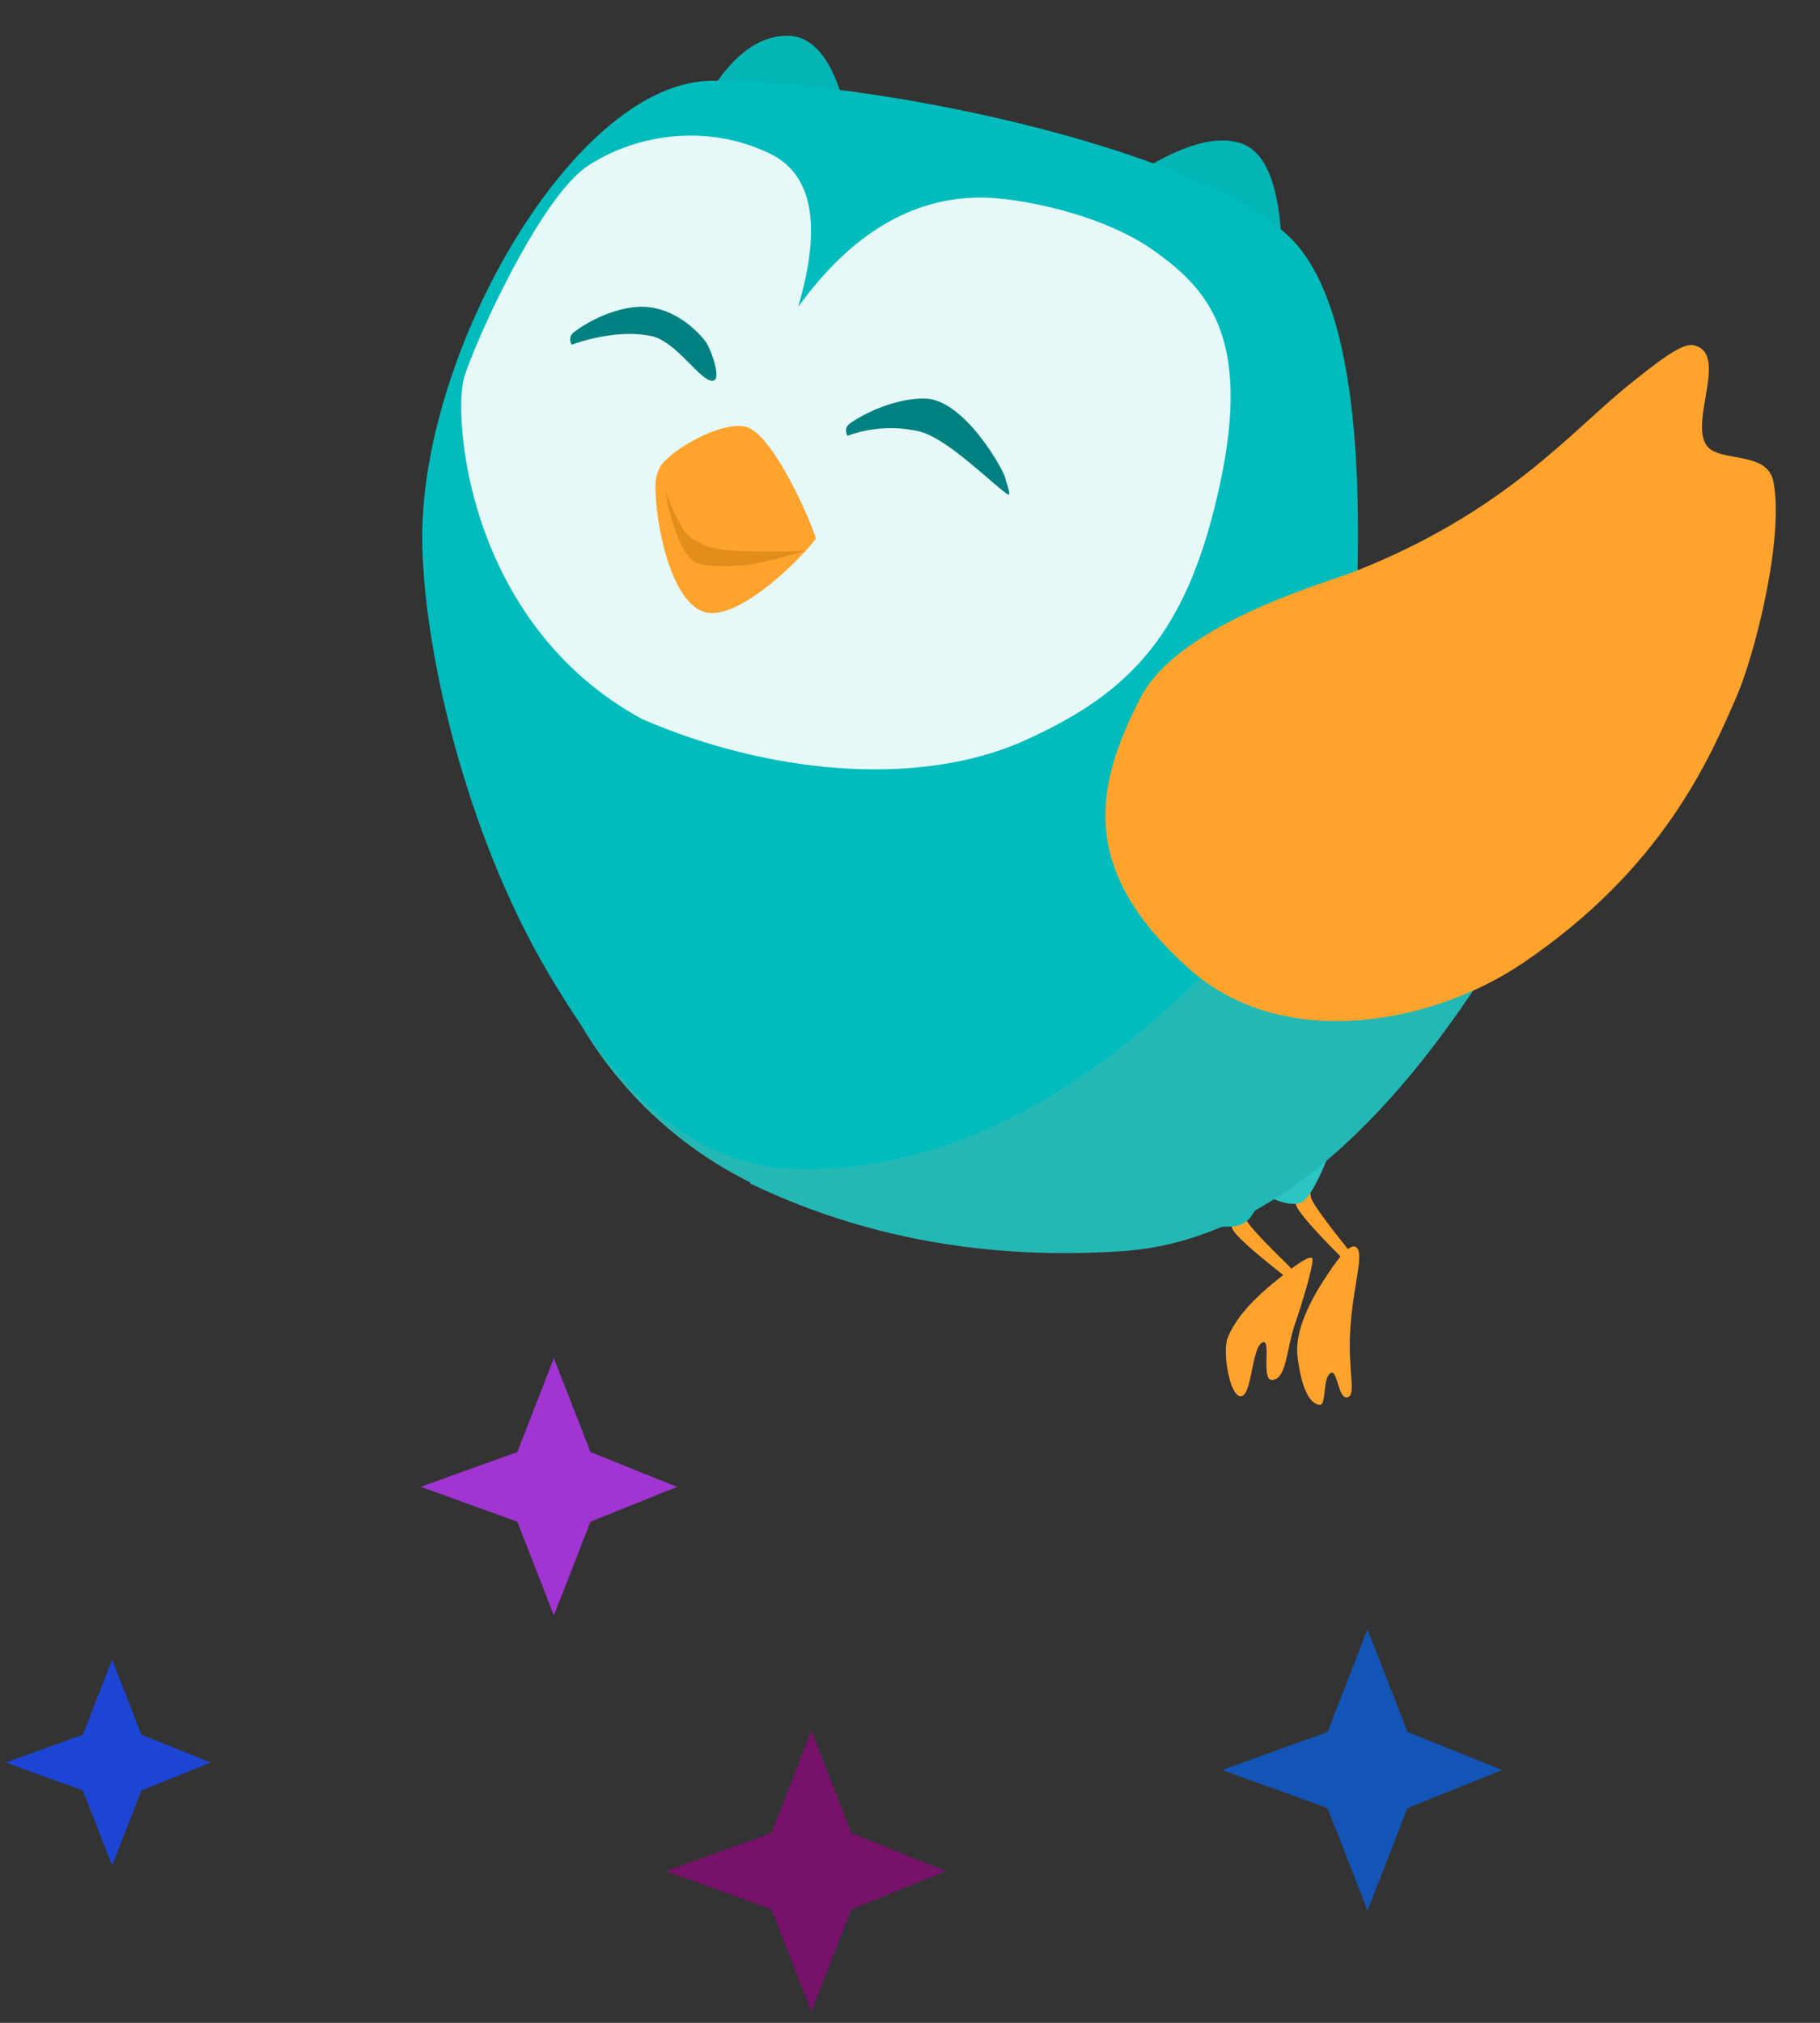 <svg xmlns="http://www.w3.org/2000/svg" xmlns:xlink="http://www.w3.org/1999/xlink" width="36" height="40" viewBox="0 0 36 40">
    <rect x="0" y="0" width="36" height="40" fill="#333333" stroke="none"/>
    <defs>
        <path id="a" d="M0 0h32v32H0z"/>
        <path id="c" d="M7.573 21.526c3.579 0 7.103-2.33 10.572-6.991.679-6.012.409-9.761-.81-11.25C15.85 1.476 9.25 0 5.74 0 3.04 0 0 5.279 0 9.015c0 2.107.824 5.815 2.505 8.65 1.301 2.192 2.726 3.861 5.068 3.861z"/>
    </defs>
    <g fill="none" fill-rule="evenodd">
        <g transform="translate(5 -1)">
            <mask id="b" fill="#fff">
                <use xlink:href="#a"/>
            </mask>
            <g mask="url(#b)">
                <path fill="#FFA32C" d="M21.253 26.21c-.444.661-.64 1.203-.587 1.626.037.291.144.926.441.941.138.008.046-.552.222-.63.129-.058.143.533.325.484.183-.05.002-.506.055-1.349.053-.842.27-1.453.131-1.607-.092-.102-.288.076-.587.535zM19.169 24.282c.091.559.162.898.21 1.019.05.12.375.416.974.887.105.09.187.124.245.1.059-.023.024-.108-.104-.256-.515-.502-.791-.8-.83-.893-.037-.093-.115-.414-.232-.962-.056-.044-.113-.054-.172-.03-.058.023-.089.068-.091.135z"/>
                <path fill="#FFA32C" d="M20.55 23.782c.022.566.05.911.083 1.037.034.126.318.459.854.998.093.103.17.146.23.13.061-.017.037-.106-.071-.267-.448-.561-.684-.89-.71-.988-.026-.097-.064-.425-.112-.984-.05-.05-.105-.067-.166-.05-.06.016-.096.057-.107.124zM20.273 26.3c-.51.403-.839.785-.987 1.148-.11.268.03 1.113.235 1.16.257.059.223-1.017.468-1.068.155-.033-.05.755.175.747.284-.01.284-.614.445-1.087.162-.473.345-1.095.354-1.283.005-.126-.225.002-.69.384z"/>
                <path fill="#2BC6C3" d="M19.977 24.602c.318.177.564.238.738.184.174-.055.412-.5.714-1.335a5.834 5.834 0 0 0-.685.565 4.417 4.417 0 0 1-.767.586z"/>
                <path fill="#1CBBB7" d="M18.67 25.228c.367.03.618.036.752.019a.476.476 0 0 0 .354-.237c.04-.06.133-.202.28-.43l-1.386.648z"/>
            </g>
            <path fill="#24B8B5" d="M24.624 19.484c.5-.541.878-.974 1.134-1.3.257-.324.58-.78.972-1.365.054-.053.08-.132.08-.237 0-.106-.053-.185-.161-.238l-.515-.28c-.133-.284-.258-.457-.376-.521-.117-.065-.31-.065-.576 0l-.558-.305c-.161-.027-.27-.027-.323 0-.054.027-.108.106-.162.237-.256.711-.409 1.26-.46 1.648-.052.387-.052.988 0 1.804l.945.557z" mask="url(#b)"/>
            <g mask="url(#b)">
                <path fill="#03B5B5" d="M20.341 5.64c-.068-1.06-.338-1.665-.81-1.812-.471-.148-1.114.028-1.926.527L20.34 5.64zM11.676 2.987c-.246-.854-.615-1.28-1.106-1.28-.492 0-.95.296-1.374.89l2.48.39z"/>
                <g transform="translate(3.352 2.597)">
                    <ellipse cx="10.091" cy="14.627" fill="#24B8B5" rx="8.054" ry="8.003"/>
                    <path fill="#24B8B5" d="M16.523 11.335c.764-.481 1.255.592 1.473 3.22l3.442 2.412c-2.384 3.94-4.915 5.998-7.593 6.177-2.678.179-5.133-.269-7.365-1.342 3.621-5.044 6.969-8.533 10.043-10.467z"/>
                    <use fill="#00BCBC" xlink:href="#c"/>
                </g>
                <path fill="#E6F8F8" d="M7.697 15.218c2.445 1.06 5.43 1.385 7.568.426 2.138-.958 3.242-2.162 3.87-5.088.629-2.925-.278-3.857-1.298-4.591s-2.69-1.059-3.432-1.059c-1.368 0-2.573.72-3.617 2.162.473-1.61.287-2.62-.556-3.029-1.265-.613-2.664-.376-3.601.238-.937.613-2.235 3.474-2.45 4.185-.217.711.012 4.84 3.516 6.756z"/>
                <path fill="#FFA32C" d="M9.783 9.45c-.428-.15-1.392.364-1.7.74a.818.818 0 0 0-.101.248c-.085.343.144 2.295.885 2.639.638.295 1.905-.95 2.268-1.42.03-.038-.773-2.005-1.352-2.207z"/>
                <path fill="#E38D1D" d="M8.152 10.718c.177.823.381 1.294.612 1.412.063.033.433.113 1.058.032.209-.027.585-.117 1.128-.27-1.16.044-1.844 0-2.055-.131-.106-.066-.235-.089-.36-.263-.083-.116-.21-.376-.383-.78z"/>
                <g fill="#008181">
                    <path d="M11.762 9.619c-.05-.11-.028-.195.065-.257.463-.312 1.059-.497 1.484-.48.792.033 1.573 1.474 1.575 1.58 0 .025.136.372.043.31-.303-.2-1.207-1.124-1.76-1.244a2.495 2.495 0 0 0-1.407.09zM6.307 7.815c-.05-.103-.033-.186.05-.249.414-.312.956-.505 1.348-.5.732.011 1.224.635 1.277.726.086.145.288.696.132.734-.241.058-.723-.78-1.238-.882-.448-.089-.971-.031-1.57.171z"/>
                </g>
            </g>
            <path fill="#FFA32C" fill-rule="nonzero" d="M21.759 12.314c3.01-1.173 4.328-2.796 5.46-3.703.56-.45 1.041-.827 1.266-.786.742.139-.104 1.543.292 2.008.262.308 1.18.086 1.3.684.222 1.1-.363 3.418-.725 4.252-.533 1.23-1.465 3.417-4.257 5.293-1.718 1.155-4.683 1.78-6.573.096-2.194-1.954-1.87-3.604-.963-5.36.752-1.455 3.612-2.255 4.2-2.484z" mask="url(#b)"/>
            <path d="M-31.793.363c3.202 1.01 5.767-1.604 8.337-1.604 5.618 0 3.201 5.764 10.873 8.199 1.191.378 9.747 2.429 16.82-.666C13.63 2.183 21.28-4.801 22.515-6.443c3.118-4.145 10.641-16.414 2.175-16.414-6.161 0-1.752-2.198-6.705-2.673-4.954-.475-5.858-2.412-11.493-4.89-3.588-1.578-17.57-.726-26.685 4.297-5.204 2.867-6.334 8.699-9.303 12.174-5.179 6.061-6.1 13.112-2.296 14.312z" mask="url(#b)"/>
        </g>
        <path fill="#1C45D4" d="M2.798 35.404l-.58 1.484-.579-1.484-1.528-.551 1.528-.55.58-1.485.579 1.485 1.37.55z"/>
        <path fill="#9C0089" d="M16.84 37.753l-.79 2.026-.791-2.026L13.172 37l2.087-.751.79-2.028.792 2.028 1.87.752z" opacity=".64"/>
        <path fill="#A035D1" d="M11.68 30.09l-.724 1.854-.724-1.854-1.91-.69 1.91-.687.724-1.856.724 1.856 1.712.689z"/>
        <path fill="#1355B6" d="M27.84 35.753l-.79 2.026-.791-2.026L24.172 35l2.087-.751.79-2.028.792 2.028 1.87.752z"/>
    </g>
</svg>
